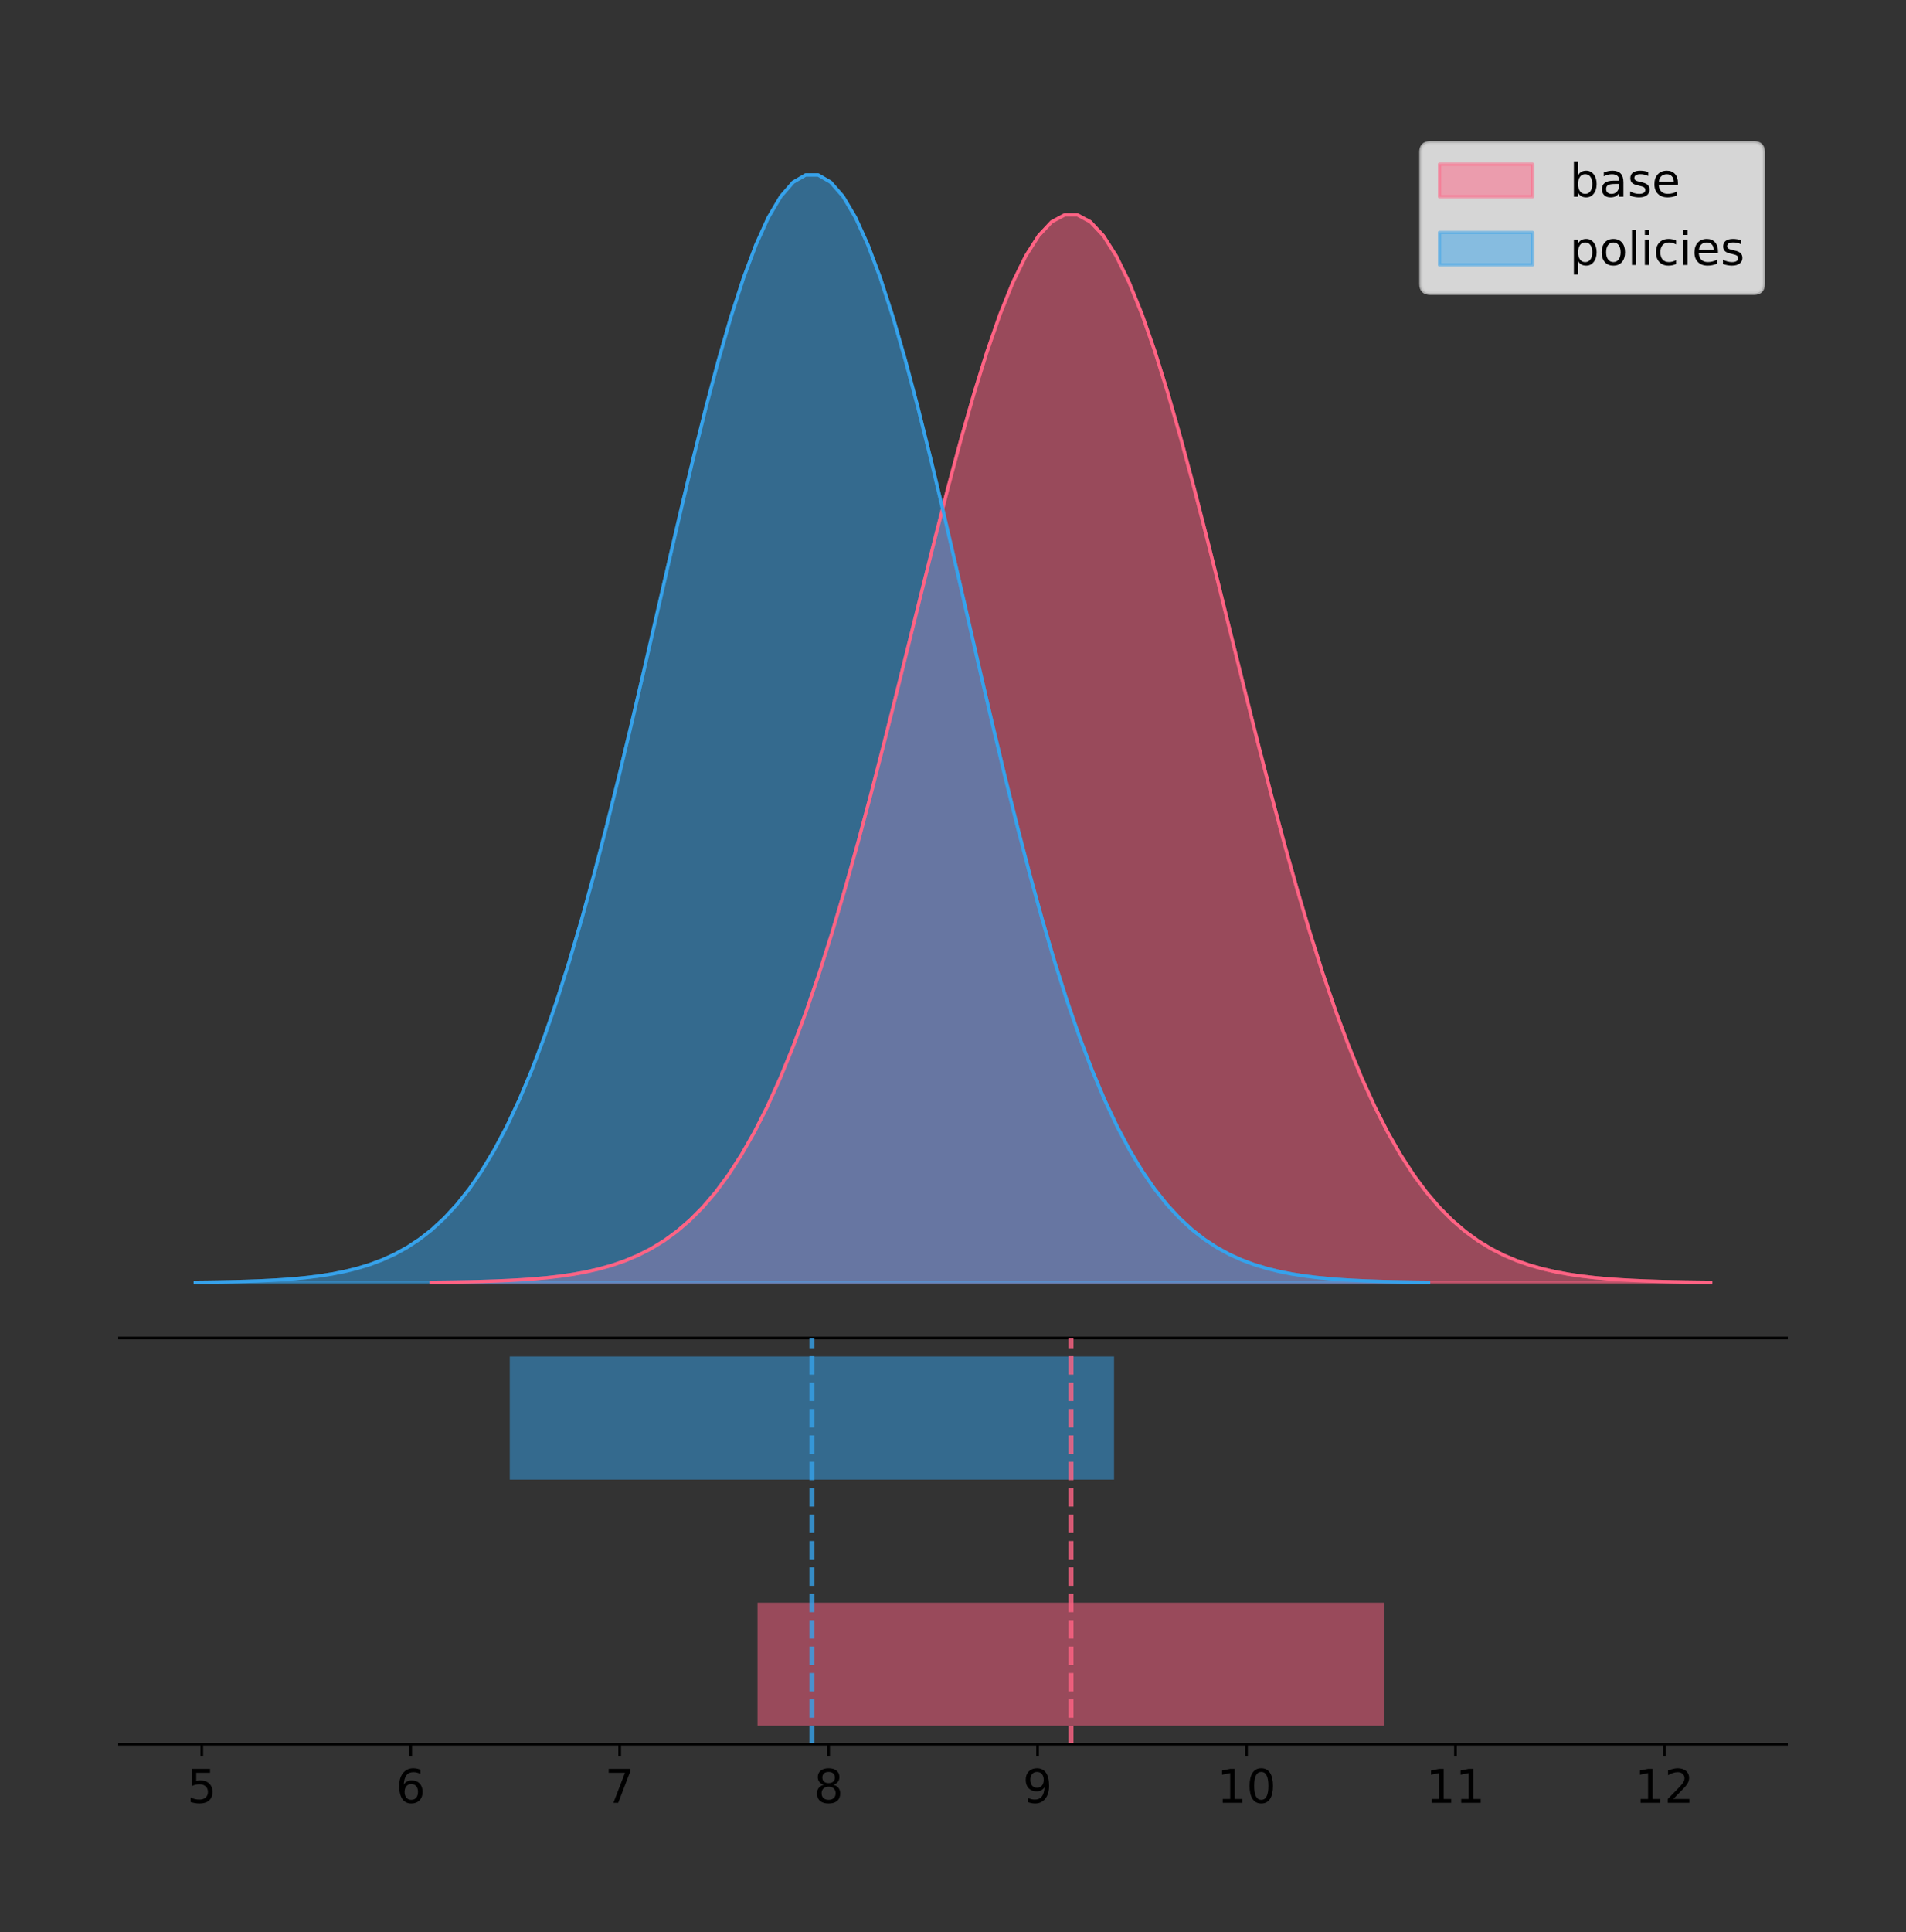 <?xml version="1.0" encoding="utf-8" standalone="no"?>
<!DOCTYPE svg PUBLIC "-//W3C//DTD SVG 1.1//EN"
  "http://www.w3.org/Graphics/SVG/1.1/DTD/svg11.dtd">
<!-- Created with matplotlib (https://matplotlib.org/) -->
<svg height="581.789pt" version="1.1" viewBox="0 0 574.2 581.789" width="574.2pt" xmlns="http://www.w3.org/2000/svg" xmlns:xlink="http://www.w3.org/1999/xlink">
 <rect x="0" y="0" width="574.2" height="581.789" fill="#333333" stroke="none"/>
 <defs>
  <style type="text/css">
*{stroke-linecap:butt;stroke-linejoin:round;}
  </style>
 </defs>
 <g id="figure_1">
  <g id="patch_1">
   <path d="M 0 581.789 
L 574.2 581.789 
L 574.2 0 
L 0 0 
z
" style="fill:none;"/>
  </g>
  <g id="axes_1">
   <g id="patch_2">
    <path d="M 36 402.93 
L 538.2 402.93 
L 538.2 36 
L 36 36 
z
" style="fill:none;"/>
   </g>
   <g id="PolyCollection_1">
    <defs>
     <path d="M 129.924 -195.538 
L 129.924 -195.646 
L 133.817 -195.687 
L 137.711 -195.741 
L 141.604 -195.814 
L 145.498 -195.911 
L 149.391 -196.039 
L 153.284 -196.206 
L 157.178 -196.422 
L 161.071 -196.701 
L 164.965 -197.058 
L 168.858 -197.511 
L 172.752 -198.084 
L 176.645 -198.801 
L 180.538 -199.692 
L 184.432 -200.793 
L 188.325 -202.143 
L 192.219 -203.785 
L 196.112 -205.768 
L 200.005 -208.145 
L 203.899 -210.974 
L 207.792 -214.314 
L 211.686 -218.228 
L 215.579 -222.781 
L 219.473 -228.033 
L 223.366 -234.046 
L 227.259 -240.875 
L 231.153 -248.567 
L 235.046 -257.16 
L 238.94 -266.68 
L 242.833 -277.137 
L 246.727 -288.52 
L 250.62 -300.803 
L 254.513 -313.932 
L 258.407 -327.832 
L 262.3 -342.402 
L 266.194 -357.515 
L 270.087 -373.021 
L 273.981 -388.745 
L 277.874 -404.494 
L 281.767 -420.055 
L 285.661 -435.205 
L 289.554 -449.713 
L 293.448 -463.344 
L 297.341 -475.869 
L 301.234 -487.07 
L 305.128 -496.746 
L 309.021 -504.717 
L 312.915 -510.833 
L 316.808 -514.978 
L 320.702 -517.071 
L 324.595 -517.071 
L 328.488 -514.978 
L 332.382 -510.833 
L 336.275 -504.717 
L 340.169 -496.746 
L 344.062 -487.07 
L 347.956 -475.869 
L 351.849 -463.344 
L 355.742 -449.713 
L 359.636 -435.205 
L 363.529 -420.055 
L 367.423 -404.494 
L 371.316 -388.745 
L 375.21 -373.021 
L 379.103 -357.515 
L 382.996 -342.402 
L 386.89 -327.832 
L 390.783 -313.932 
L 394.677 -300.803 
L 398.57 -288.52 
L 402.463 -277.137 
L 406.357 -266.68 
L 410.25 -257.16 
L 414.144 -248.567 
L 418.037 -240.875 
L 421.931 -234.046 
L 425.824 -228.033 
L 429.717 -222.781 
L 433.611 -218.228 
L 437.504 -214.314 
L 441.398 -210.974 
L 445.291 -208.145 
L 449.185 -205.768 
L 453.078 -203.785 
L 456.971 -202.143 
L 460.865 -200.793 
L 464.758 -199.692 
L 468.652 -198.801 
L 472.545 -198.084 
L 476.439 -197.511 
L 480.332 -197.058 
L 484.225 -196.701 
L 488.119 -196.422 
L 492.012 -196.206 
L 495.906 -196.039 
L 499.799 -195.911 
L 503.692 -195.814 
L 507.586 -195.741 
L 511.479 -195.687 
L 515.373 -195.646 
L 515.373 -195.538 
L 515.373 -195.538 
L 511.479 -195.538 
L 507.586 -195.538 
L 503.692 -195.538 
L 499.799 -195.538 
L 495.906 -195.538 
L 492.012 -195.538 
L 488.119 -195.538 
L 484.225 -195.538 
L 480.332 -195.538 
L 476.439 -195.538 
L 472.545 -195.538 
L 468.652 -195.538 
L 464.758 -195.538 
L 460.865 -195.538 
L 456.971 -195.538 
L 453.078 -195.538 
L 449.185 -195.538 
L 445.291 -195.538 
L 441.398 -195.538 
L 437.504 -195.538 
L 433.611 -195.538 
L 429.717 -195.538 
L 425.824 -195.538 
L 421.931 -195.538 
L 418.037 -195.538 
L 414.144 -195.538 
L 410.25 -195.538 
L 406.357 -195.538 
L 402.463 -195.538 
L 398.57 -195.538 
L 394.677 -195.538 
L 390.783 -195.538 
L 386.89 -195.538 
L 382.996 -195.538 
L 379.103 -195.538 
L 375.21 -195.538 
L 371.316 -195.538 
L 367.423 -195.538 
L 363.529 -195.538 
L 359.636 -195.538 
L 355.742 -195.538 
L 351.849 -195.538 
L 347.956 -195.538 
L 344.062 -195.538 
L 340.169 -195.538 
L 336.275 -195.538 
L 332.382 -195.538 
L 328.488 -195.538 
L 324.595 -195.538 
L 320.702 -195.538 
L 316.808 -195.538 
L 312.915 -195.538 
L 309.021 -195.538 
L 305.128 -195.538 
L 301.234 -195.538 
L 297.341 -195.538 
L 293.448 -195.538 
L 289.554 -195.538 
L 285.661 -195.538 
L 281.767 -195.538 
L 277.874 -195.538 
L 273.981 -195.538 
L 270.087 -195.538 
L 266.194 -195.538 
L 262.3 -195.538 
L 258.407 -195.538 
L 254.513 -195.538 
L 250.62 -195.538 
L 246.727 -195.538 
L 242.833 -195.538 
L 238.94 -195.538 
L 235.046 -195.538 
L 231.153 -195.538 
L 227.259 -195.538 
L 223.366 -195.538 
L 219.473 -195.538 
L 215.579 -195.538 
L 211.686 -195.538 
L 207.792 -195.538 
L 203.899 -195.538 
L 200.005 -195.538 
L 196.112 -195.538 
L 192.219 -195.538 
L 188.325 -195.538 
L 184.432 -195.538 
L 180.538 -195.538 
L 176.645 -195.538 
L 172.752 -195.538 
L 168.858 -195.538 
L 164.965 -195.538 
L 161.071 -195.538 
L 157.178 -195.538 
L 153.284 -195.538 
L 149.391 -195.538 
L 145.498 -195.538 
L 141.604 -195.538 
L 137.711 -195.538 
L 133.817 -195.538 
L 129.924 -195.538 
z
" id="md19939f60e" style="stroke:#ff6384;stroke-opacity:0.5;"/>
    </defs>
    <g clip-path="url(#p147f2fd833)">
     <use style="fill:#ff6384;fill-opacity:0.5;stroke:#ff6384;stroke-opacity:0.5;" x="0" xlink:href="#md19939f60e" y="581.789"/>
    </g>
   </g>
   <g id="PolyCollection_2">
    <defs>
     <path d="M 58.827 -195.538 
L 58.827 -195.65 
L 62.58 -195.692 
L 66.333 -195.749 
L 70.086 -195.825 
L 73.839 -195.925 
L 77.592 -196.058 
L 81.345 -196.23 
L 85.098 -196.455 
L 88.85 -196.744 
L 92.603 -197.115 
L 96.356 -197.585 
L 100.109 -198.179 
L 103.862 -198.923 
L 107.615 -199.848 
L 111.368 -200.99 
L 115.121 -202.39 
L 118.874 -204.093 
L 122.626 -206.151 
L 126.379 -208.617 
L 130.132 -211.552 
L 133.885 -215.017 
L 137.638 -219.078 
L 141.391 -223.801 
L 145.144 -229.25 
L 148.897 -235.488 
L 152.65 -242.572 
L 156.403 -250.552 
L 160.155 -259.468 
L 163.908 -269.344 
L 167.661 -280.192 
L 171.414 -292.002 
L 175.167 -304.744 
L 178.92 -318.365 
L 182.673 -332.786 
L 186.426 -347.901 
L 190.179 -363.58 
L 193.931 -379.667 
L 197.684 -395.98 
L 201.437 -412.318 
L 205.19 -428.462 
L 208.943 -444.18 
L 212.696 -459.23 
L 216.449 -473.372 
L 220.202 -486.366 
L 223.955 -497.987 
L 227.707 -508.025 
L 231.46 -516.294 
L 235.213 -522.64 
L 238.966 -526.94 
L 242.719 -529.111 
L 246.472 -529.111 
L 250.225 -526.94 
L 253.978 -522.64 
L 257.731 -516.294 
L 261.484 -508.025 
L 265.236 -497.987 
L 268.989 -486.366 
L 272.742 -473.372 
L 276.495 -459.23 
L 280.248 -444.18 
L 284.001 -428.462 
L 287.754 -412.318 
L 291.507 -395.98 
L 295.26 -379.667 
L 299.012 -363.58 
L 302.765 -347.901 
L 306.518 -332.786 
L 310.271 -318.365 
L 314.024 -304.744 
L 317.777 -292.002 
L 321.53 -280.192 
L 325.283 -269.344 
L 329.036 -259.468 
L 332.789 -250.552 
L 336.541 -242.572 
L 340.294 -235.488 
L 344.047 -229.25 
L 347.8 -223.801 
L 351.553 -219.078 
L 355.306 -215.017 
L 359.059 -211.552 
L 362.812 -208.617 
L 366.565 -206.151 
L 370.317 -204.093 
L 374.07 -202.39 
L 377.823 -200.99 
L 381.576 -199.848 
L 385.329 -198.923 
L 389.082 -198.179 
L 392.835 -197.585 
L 396.588 -197.115 
L 400.341 -196.744 
L 404.094 -196.455 
L 407.846 -196.23 
L 411.599 -196.058 
L 415.352 -195.925 
L 419.105 -195.825 
L 422.858 -195.749 
L 426.611 -195.692 
L 430.364 -195.65 
L 430.364 -195.538 
L 430.364 -195.538 
L 426.611 -195.538 
L 422.858 -195.538 
L 419.105 -195.538 
L 415.352 -195.538 
L 411.599 -195.538 
L 407.846 -195.538 
L 404.094 -195.538 
L 400.341 -195.538 
L 396.588 -195.538 
L 392.835 -195.538 
L 389.082 -195.538 
L 385.329 -195.538 
L 381.576 -195.538 
L 377.823 -195.538 
L 374.07 -195.538 
L 370.317 -195.538 
L 366.565 -195.538 
L 362.812 -195.538 
L 359.059 -195.538 
L 355.306 -195.538 
L 351.553 -195.538 
L 347.8 -195.538 
L 344.047 -195.538 
L 340.294 -195.538 
L 336.541 -195.538 
L 332.789 -195.538 
L 329.036 -195.538 
L 325.283 -195.538 
L 321.53 -195.538 
L 317.777 -195.538 
L 314.024 -195.538 
L 310.271 -195.538 
L 306.518 -195.538 
L 302.765 -195.538 
L 299.012 -195.538 
L 295.26 -195.538 
L 291.507 -195.538 
L 287.754 -195.538 
L 284.001 -195.538 
L 280.248 -195.538 
L 276.495 -195.538 
L 272.742 -195.538 
L 268.989 -195.538 
L 265.236 -195.538 
L 261.484 -195.538 
L 257.731 -195.538 
L 253.978 -195.538 
L 250.225 -195.538 
L 246.472 -195.538 
L 242.719 -195.538 
L 238.966 -195.538 
L 235.213 -195.538 
L 231.46 -195.538 
L 227.707 -195.538 
L 223.955 -195.538 
L 220.202 -195.538 
L 216.449 -195.538 
L 212.696 -195.538 
L 208.943 -195.538 
L 205.19 -195.538 
L 201.437 -195.538 
L 197.684 -195.538 
L 193.931 -195.538 
L 190.179 -195.538 
L 186.426 -195.538 
L 182.673 -195.538 
L 178.92 -195.538 
L 175.167 -195.538 
L 171.414 -195.538 
L 167.661 -195.538 
L 163.908 -195.538 
L 160.155 -195.538 
L 156.403 -195.538 
L 152.65 -195.538 
L 148.897 -195.538 
L 145.144 -195.538 
L 141.391 -195.538 
L 137.638 -195.538 
L 133.885 -195.538 
L 130.132 -195.538 
L 126.379 -195.538 
L 122.626 -195.538 
L 118.874 -195.538 
L 115.121 -195.538 
L 111.368 -195.538 
L 107.615 -195.538 
L 103.862 -195.538 
L 100.109 -195.538 
L 96.356 -195.538 
L 92.603 -195.538 
L 88.85 -195.538 
L 85.098 -195.538 
L 81.345 -195.538 
L 77.592 -195.538 
L 73.839 -195.538 
L 70.086 -195.538 
L 66.333 -195.538 
L 62.58 -195.538 
L 58.827 -195.538 
z
" id="mf0377c26cb" style="stroke:#36a2eb;stroke-opacity:0.5;"/>
    </defs>
    <g clip-path="url(#p147f2fd833)">
     <use style="fill:#36a2eb;fill-opacity:0.5;stroke:#36a2eb;stroke-opacity:0.5;" x="0" xlink:href="#mf0377c26cb" y="581.789"/>
    </g>
   </g>
   <g id="line2d_1">
    <path clip-path="url(#p147f2fd833)" d="M 129.924 386.143 
L 133.817 386.103 
L 137.711 386.048 
L 141.604 385.975 
L 145.498 385.878 
L 149.391 385.751 
L 153.284 385.584 
L 157.178 385.367 
L 161.071 385.089 
L 164.965 384.732 
L 168.858 384.278 
L 172.752 383.706 
L 176.645 382.989 
L 180.538 382.097 
L 184.432 380.996 
L 188.325 379.647 
L 192.219 378.005 
L 196.112 376.022 
L 200.005 373.644 
L 203.899 370.816 
L 207.792 367.475 
L 211.686 363.561 
L 215.579 359.009 
L 219.473 353.756 
L 223.366 347.743 
L 227.259 340.915 
L 231.153 333.223 
L 235.046 324.629 
L 238.94 315.109 
L 242.833 304.653 
L 246.727 293.269 
L 250.62 280.987 
L 254.513 267.857 
L 258.407 253.957 
L 262.3 239.388 
L 266.194 224.274 
L 270.087 208.768 
L 273.981 193.044 
L 277.874 177.295 
L 281.767 161.734 
L 285.661 146.584 
L 289.554 132.077 
L 293.448 118.446 
L 297.341 105.92 
L 301.234 94.719 
L 305.128 85.044 
L 309.021 77.073 
L 312.915 70.956 
L 316.808 66.811 
L 320.702 64.719 
L 324.595 64.719 
L 328.488 66.811 
L 332.382 70.956 
L 336.275 77.073 
L 340.169 85.044 
L 344.062 94.719 
L 347.956 105.92 
L 351.849 118.446 
L 355.742 132.077 
L 359.636 146.584 
L 363.529 161.734 
L 367.423 177.295 
L 371.316 193.044 
L 375.21 208.768 
L 379.103 224.274 
L 382.996 239.388 
L 386.89 253.957 
L 390.783 267.857 
L 394.677 280.987 
L 398.57 293.269 
L 402.463 304.653 
L 406.357 315.109 
L 410.25 324.629 
L 414.144 333.223 
L 418.037 340.915 
L 421.931 347.743 
L 425.824 353.756 
L 429.717 359.009 
L 433.611 363.561 
L 437.504 367.475 
L 441.398 370.816 
L 445.291 373.644 
L 449.185 376.022 
L 453.078 378.005 
L 456.971 379.647 
L 460.865 380.996 
L 464.758 382.097 
L 468.652 382.989 
L 472.545 383.706 
L 476.439 384.278 
L 480.332 384.732 
L 484.225 385.089 
L 488.119 385.367 
L 492.012 385.584 
L 495.906 385.751 
L 499.799 385.878 
L 503.692 385.975 
L 507.586 386.048 
L 511.479 386.103 
L 515.373 386.143 
" style="fill:none;stroke:#ff6384;stroke-linecap:square;"/>
   </g>
   <g id="line2d_2">
    <path clip-path="url(#p147f2fd833)" d="M 58.827 386.139 
L 62.58 386.097 
L 66.333 386.04 
L 70.086 385.965 
L 73.839 385.864 
L 77.592 385.732 
L 81.345 385.559 
L 85.098 385.334 
L 88.85 385.045 
L 92.603 384.675 
L 96.356 384.204 
L 100.109 383.61 
L 103.862 382.867 
L 107.615 381.941 
L 111.368 380.799 
L 115.121 379.399 
L 118.874 377.696 
L 122.626 375.639 
L 126.379 373.172 
L 130.132 370.238 
L 133.885 366.772 
L 137.638 362.711 
L 141.391 357.989 
L 145.144 352.539 
L 148.897 346.301 
L 152.65 339.217 
L 156.403 331.237 
L 160.155 322.322 
L 163.908 312.445 
L 167.661 301.597 
L 171.414 289.787 
L 175.167 277.045 
L 178.92 263.424 
L 182.673 249.004 
L 186.426 233.888 
L 190.179 218.209 
L 193.931 202.123 
L 197.684 185.809 
L 201.437 169.471 
L 205.19 153.327 
L 208.943 137.61 
L 212.696 122.559 
L 216.449 108.418 
L 220.202 95.423 
L 223.955 83.803 
L 227.707 73.765 
L 231.46 65.495 
L 235.213 59.15 
L 238.966 54.85 
L 242.719 52.679 
L 246.472 52.679 
L 250.225 54.85 
L 253.978 59.15 
L 257.731 65.495 
L 261.484 73.765 
L 265.236 83.803 
L 268.989 95.423 
L 272.742 108.418 
L 276.495 122.559 
L 280.248 137.61 
L 284.001 153.327 
L 287.754 169.471 
L 291.507 185.809 
L 295.26 202.123 
L 299.012 218.209 
L 302.765 233.888 
L 306.518 249.004 
L 310.271 263.424 
L 314.024 277.045 
L 317.777 289.787 
L 321.53 301.597 
L 325.283 312.445 
L 329.036 322.322 
L 332.789 331.237 
L 336.541 339.217 
L 340.294 346.301 
L 344.047 352.539 
L 347.8 357.989 
L 351.553 362.711 
L 355.306 366.772 
L 359.059 370.238 
L 362.812 373.172 
L 366.565 375.639 
L 370.317 377.696 
L 374.07 379.399 
L 377.823 380.799 
L 381.576 381.941 
L 385.329 382.867 
L 389.082 383.61 
L 392.835 384.204 
L 396.588 384.675 
L 400.341 385.045 
L 404.094 385.334 
L 407.846 385.559 
L 411.599 385.732 
L 415.352 385.864 
L 419.105 385.965 
L 422.858 386.04 
L 426.611 386.097 
L 430.364 386.139 
" style="fill:none;stroke:#36a2eb;stroke-linecap:square;"/>
   </g>
   <g id="patch_3">
    <path d="M 36 402.93 
L 538.2 402.93 
" style="fill:none;stroke:#000000;stroke-linecap:square;stroke-linejoin:miter;stroke-width:0.8;"/>
   </g>
   <g id="legend_1">
    <g id="patch_4">
     <path d="M 430.873 88.299 
L 528.4 88.299 
Q 531.2 88.299 531.2 85.499 
L 531.2 45.8 
Q 531.2 43 528.4 43 
L 430.873 43 
Q 428.072 43 428.072 45.8 
L 428.072 85.499 
Q 428.072 88.299 430.873 88.299 
z
" style="fill:#ffffff;opacity:0.8;stroke:#cccccc;stroke-linejoin:miter;"/>
    </g>
    <g id="patch_5">
     <path d="M 433.673 59.238 
L 461.673 59.238 
L 461.673 49.438 
L 433.673 49.438 
z
" style="fill:#ff6384;opacity:0.5;stroke:#ff6384;stroke-linejoin:miter;"/>
    </g>
    <g id="text_1">
     <!-- base -->
     <defs>
      <path d="M 48.688 27.297 
Q 48.688 37.203 44.609 42.844 
Q 40.531 48.484 33.406 48.484 
Q 26.266 48.484 22.188 42.844 
Q 18.109 37.203 18.109 27.297 
Q 18.109 17.391 22.188 11.75 
Q 26.266 6.109 33.406 6.109 
Q 40.531 6.109 44.609 11.75 
Q 48.688 17.391 48.688 27.297 
z
M 18.109 46.391 
Q 20.953 51.266 25.266 53.625 
Q 29.594 56 35.594 56 
Q 45.562 56 51.781 48.094 
Q 58.016 40.188 58.016 27.297 
Q 58.016 14.406 51.781 6.484 
Q 45.562 -1.422 35.594 -1.422 
Q 29.594 -1.422 25.266 0.953 
Q 20.953 3.328 18.109 8.203 
L 18.109 0 
L 9.078 0 
L 9.078 75.984 
L 18.109 75.984 
z
" id="DejaVuSans-98"/>
      <path d="M 34.281 27.484 
Q 23.391 27.484 19.188 25 
Q 14.984 22.516 14.984 16.5 
Q 14.984 11.719 18.141 8.906 
Q 21.297 6.109 26.703 6.109 
Q 34.188 6.109 38.703 11.406 
Q 43.219 16.703 43.219 25.484 
L 43.219 27.484 
z
M 52.203 31.203 
L 52.203 0 
L 43.219 0 
L 43.219 8.297 
Q 40.141 3.328 35.547 0.953 
Q 30.953 -1.422 24.312 -1.422 
Q 15.922 -1.422 10.953 3.297 
Q 6 8.016 6 15.922 
Q 6 25.141 12.172 29.828 
Q 18.359 34.516 30.609 34.516 
L 43.219 34.516 
L 43.219 35.406 
Q 43.219 41.609 39.141 45 
Q 35.062 48.391 27.688 48.391 
Q 23 48.391 18.547 47.266 
Q 14.109 46.141 10.016 43.891 
L 10.016 52.203 
Q 14.938 54.109 19.578 55.047 
Q 24.219 56 28.609 56 
Q 40.484 56 46.344 49.844 
Q 52.203 43.703 52.203 31.203 
z
" id="DejaVuSans-97"/>
      <path d="M 44.281 53.078 
L 44.281 44.578 
Q 40.484 46.531 36.375 47.5 
Q 32.281 48.484 27.875 48.484 
Q 21.188 48.484 17.844 46.438 
Q 14.5 44.391 14.5 40.281 
Q 14.5 37.156 16.891 35.375 
Q 19.281 33.594 26.516 31.984 
L 29.594 31.297 
Q 39.156 29.25 43.188 25.516 
Q 47.219 21.781 47.219 15.094 
Q 47.219 7.469 41.188 3.016 
Q 35.156 -1.422 24.609 -1.422 
Q 20.219 -1.422 15.453 -0.562 
Q 10.688 0.297 5.422 2 
L 5.422 11.281 
Q 10.406 8.688 15.234 7.391 
Q 20.062 6.109 24.812 6.109 
Q 31.156 6.109 34.562 8.281 
Q 37.984 10.453 37.984 14.406 
Q 37.984 18.062 35.516 20.016 
Q 33.062 21.969 24.703 23.781 
L 21.578 24.516 
Q 13.234 26.266 9.516 29.906 
Q 5.812 33.547 5.812 39.891 
Q 5.812 47.609 11.281 51.797 
Q 16.75 56 26.812 56 
Q 31.781 56 36.172 55.266 
Q 40.578 54.547 44.281 53.078 
z
" id="DejaVuSans-115"/>
      <path d="M 56.203 29.594 
L 56.203 25.203 
L 14.891 25.203 
Q 15.484 15.922 20.484 11.062 
Q 25.484 6.203 34.422 6.203 
Q 39.594 6.203 44.453 7.469 
Q 49.312 8.734 54.109 11.281 
L 54.109 2.781 
Q 49.266 0.734 44.188 -0.344 
Q 39.109 -1.422 33.891 -1.422 
Q 20.797 -1.422 13.156 6.188 
Q 5.516 13.812 5.516 26.812 
Q 5.516 40.234 12.766 48.109 
Q 20.016 56 32.328 56 
Q 43.359 56 49.781 48.891 
Q 56.203 41.797 56.203 29.594 
z
M 47.219 32.234 
Q 47.125 39.594 43.094 43.984 
Q 39.062 48.391 32.422 48.391 
Q 24.906 48.391 20.391 44.141 
Q 15.875 39.891 15.188 32.172 
z
" id="DejaVuSans-101"/>
     </defs>
     <g transform="translate(472.873 59.238)scale(0.14 -0.14)">
      <use xlink:href="#DejaVuSans-98"/>
      <use x="63.477" xlink:href="#DejaVuSans-97"/>
      <use x="124.756" xlink:href="#DejaVuSans-115"/>
      <use x="176.855" xlink:href="#DejaVuSans-101"/>
     </g>
    </g>
    <g id="patch_6">
     <path d="M 433.673 79.787 
L 461.673 79.787 
L 461.673 69.987 
L 433.673 69.987 
z
" style="fill:#36a2eb;opacity:0.5;stroke:#36a2eb;stroke-linejoin:miter;"/>
    </g>
    <g id="text_2">
     <!-- policies -->
     <defs>
      <path d="M 18.109 8.203 
L 18.109 -20.797 
L 9.078 -20.797 
L 9.078 54.688 
L 18.109 54.688 
L 18.109 46.391 
Q 20.953 51.266 25.266 53.625 
Q 29.594 56 35.594 56 
Q 45.562 56 51.781 48.094 
Q 58.016 40.188 58.016 27.297 
Q 58.016 14.406 51.781 6.484 
Q 45.562 -1.422 35.594 -1.422 
Q 29.594 -1.422 25.266 0.953 
Q 20.953 3.328 18.109 8.203 
z
M 48.688 27.297 
Q 48.688 37.203 44.609 42.844 
Q 40.531 48.484 33.406 48.484 
Q 26.266 48.484 22.188 42.844 
Q 18.109 37.203 18.109 27.297 
Q 18.109 17.391 22.188 11.75 
Q 26.266 6.109 33.406 6.109 
Q 40.531 6.109 44.609 11.75 
Q 48.688 17.391 48.688 27.297 
z
" id="DejaVuSans-112"/>
      <path d="M 30.609 48.391 
Q 23.391 48.391 19.188 42.75 
Q 14.984 37.109 14.984 27.297 
Q 14.984 17.484 19.156 11.844 
Q 23.344 6.203 30.609 6.203 
Q 37.797 6.203 41.984 11.859 
Q 46.188 17.531 46.188 27.297 
Q 46.188 37.016 41.984 42.703 
Q 37.797 48.391 30.609 48.391 
z
M 30.609 56 
Q 42.328 56 49.016 48.375 
Q 55.719 40.766 55.719 27.297 
Q 55.719 13.875 49.016 6.219 
Q 42.328 -1.422 30.609 -1.422 
Q 18.844 -1.422 12.172 6.219 
Q 5.516 13.875 5.516 27.297 
Q 5.516 40.766 12.172 48.375 
Q 18.844 56 30.609 56 
z
" id="DejaVuSans-111"/>
      <path d="M 9.422 75.984 
L 18.406 75.984 
L 18.406 0 
L 9.422 0 
z
" id="DejaVuSans-108"/>
      <path d="M 9.422 54.688 
L 18.406 54.688 
L 18.406 0 
L 9.422 0 
z
M 9.422 75.984 
L 18.406 75.984 
L 18.406 64.594 
L 9.422 64.594 
z
" id="DejaVuSans-105"/>
      <path d="M 48.781 52.594 
L 48.781 44.188 
Q 44.969 46.297 41.141 47.344 
Q 37.312 48.391 33.406 48.391 
Q 24.656 48.391 19.812 42.844 
Q 14.984 37.312 14.984 27.297 
Q 14.984 17.281 19.812 11.734 
Q 24.656 6.203 33.406 6.203 
Q 37.312 6.203 41.141 7.25 
Q 44.969 8.297 48.781 10.406 
L 48.781 2.094 
Q 45.016 0.344 40.984 -0.531 
Q 36.969 -1.422 32.422 -1.422 
Q 20.062 -1.422 12.781 6.344 
Q 5.516 14.109 5.516 27.297 
Q 5.516 40.672 12.859 48.328 
Q 20.219 56 33.016 56 
Q 37.156 56 41.109 55.141 
Q 45.062 54.297 48.781 52.594 
z
" id="DejaVuSans-99"/>
     </defs>
     <g transform="translate(472.873 79.787)scale(0.14 -0.14)">
      <use xlink:href="#DejaVuSans-112"/>
      <use x="63.477" xlink:href="#DejaVuSans-111"/>
      <use x="124.658" xlink:href="#DejaVuSans-108"/>
      <use x="152.441" xlink:href="#DejaVuSans-105"/>
      <use x="180.225" xlink:href="#DejaVuSans-99"/>
      <use x="235.205" xlink:href="#DejaVuSans-105"/>
      <use x="262.988" xlink:href="#DejaVuSans-101"/>
      <use x="324.512" xlink:href="#DejaVuSans-115"/>
     </g>
    </g>
   </g>
  </g>
  <g id="axes_2">
   <g id="patch_7">
    <path d="M 36 525.24 
L 538.2 525.24 
L 538.2 402.93 
L 36 402.93 
z
" style="fill:none;"/>
   </g>
   <g id="patch_8">
    <path clip-path="url(#p42d124f112)" d="M 228.213 519.68 
L 417.083 519.68 
L 417.083 482.617 
L 228.213 482.617 
z
" style="fill:#ff6384;opacity:0.5;"/>
   </g>
   <g id="patch_9">
    <path clip-path="url(#p42d124f112)" d="M 153.569 445.553 
L 335.622 445.553 
L 335.622 408.49 
L 153.569 408.49 
z
" style="fill:#36a2eb;opacity:0.5;"/>
   </g>
   <g id="matplotlib.axis_1">
    <g id="xtick_1">
     <g id="line2d_3">
      <defs>
       <path d="M 0 0 
L 0 3.5 
" id="m47ff8079bc" style="stroke:#000000;stroke-width:0.8;"/>
      </defs>
      <g>
       <use style="stroke:#000000;stroke-width:0.8;" x="60.794" xlink:href="#m47ff8079bc" y="525.24"/>
      </g>
     </g>
     <g id="text_3">
      <!-- 5 -->
      <defs>
       <path d="M 10.797 72.906 
L 49.516 72.906 
L 49.516 64.594 
L 19.828 64.594 
L 19.828 46.734 
Q 21.969 47.469 24.109 47.828 
Q 26.266 48.188 28.422 48.188 
Q 40.625 48.188 47.75 41.5 
Q 54.891 34.812 54.891 23.391 
Q 54.891 11.625 47.562 5.094 
Q 40.234 -1.422 26.906 -1.422 
Q 22.312 -1.422 17.547 -0.641 
Q 12.797 0.141 7.719 1.703 
L 7.719 11.625 
Q 12.109 9.234 16.797 8.062 
Q 21.484 6.891 26.703 6.891 
Q 35.156 6.891 40.078 11.328 
Q 45.016 15.766 45.016 23.391 
Q 45.016 31 40.078 35.438 
Q 35.156 39.891 26.703 39.891 
Q 22.75 39.891 18.812 39.016 
Q 14.891 38.141 10.797 36.281 
z
" id="DejaVuSans-53"/>
      </defs>
      <g transform="translate(56.34 542.878)scale(0.14 -0.14)">
       <use xlink:href="#DejaVuSans-53"/>
      </g>
     </g>
    </g>
    <g id="xtick_2">
     <g id="line2d_4">
      <g>
       <use style="stroke:#000000;stroke-width:0.8;" x="123.74" xlink:href="#m47ff8079bc" y="525.24"/>
      </g>
     </g>
     <g id="text_4">
      <!-- 6 -->
      <defs>
       <path d="M 33.016 40.375 
Q 26.375 40.375 22.484 35.828 
Q 18.609 31.297 18.609 23.391 
Q 18.609 15.531 22.484 10.953 
Q 26.375 6.391 33.016 6.391 
Q 39.656 6.391 43.531 10.953 
Q 47.406 15.531 47.406 23.391 
Q 47.406 31.297 43.531 35.828 
Q 39.656 40.375 33.016 40.375 
z
M 52.594 71.297 
L 52.594 62.312 
Q 48.875 64.062 45.094 64.984 
Q 41.312 65.922 37.594 65.922 
Q 27.828 65.922 22.672 59.328 
Q 17.531 52.734 16.797 39.406 
Q 19.672 43.656 24.016 45.922 
Q 28.375 48.188 33.594 48.188 
Q 44.578 48.188 50.953 41.516 
Q 57.328 34.859 57.328 23.391 
Q 57.328 12.156 50.688 5.359 
Q 44.047 -1.422 33.016 -1.422 
Q 20.359 -1.422 13.672 8.266 
Q 6.984 17.969 6.984 36.375 
Q 6.984 53.656 15.188 63.938 
Q 23.391 74.219 37.203 74.219 
Q 40.922 74.219 44.703 73.484 
Q 48.484 72.75 52.594 71.297 
z
" id="DejaVuSans-54"/>
      </defs>
      <g transform="translate(119.286 542.878)scale(0.14 -0.14)">
       <use xlink:href="#DejaVuSans-54"/>
      </g>
     </g>
    </g>
    <g id="xtick_3">
     <g id="line2d_5">
      <g>
       <use style="stroke:#000000;stroke-width:0.8;" x="186.685" xlink:href="#m47ff8079bc" y="525.24"/>
      </g>
     </g>
     <g id="text_5">
      <!-- 7 -->
      <defs>
       <path d="M 8.203 72.906 
L 55.078 72.906 
L 55.078 68.703 
L 28.609 0 
L 18.312 0 
L 43.219 64.594 
L 8.203 64.594 
z
" id="DejaVuSans-55"/>
      </defs>
      <g transform="translate(182.232 542.878)scale(0.14 -0.14)">
       <use xlink:href="#DejaVuSans-55"/>
      </g>
     </g>
    </g>
    <g id="xtick_4">
     <g id="line2d_6">
      <g>
       <use style="stroke:#000000;stroke-width:0.8;" x="249.631" xlink:href="#m47ff8079bc" y="525.24"/>
      </g>
     </g>
     <g id="text_6">
      <!-- 8 -->
      <defs>
       <path d="M 31.781 34.625 
Q 24.75 34.625 20.719 30.859 
Q 16.703 27.094 16.703 20.516 
Q 16.703 13.922 20.719 10.156 
Q 24.75 6.391 31.781 6.391 
Q 38.812 6.391 42.859 10.172 
Q 46.922 13.969 46.922 20.516 
Q 46.922 27.094 42.891 30.859 
Q 38.875 34.625 31.781 34.625 
z
M 21.922 38.812 
Q 15.578 40.375 12.031 44.719 
Q 8.5 49.078 8.5 55.328 
Q 8.5 64.062 14.719 69.141 
Q 20.953 74.219 31.781 74.219 
Q 42.672 74.219 48.875 69.141 
Q 55.078 64.062 55.078 55.328 
Q 55.078 49.078 51.531 44.719 
Q 48 40.375 41.703 38.812 
Q 48.828 37.156 52.797 32.312 
Q 56.781 27.484 56.781 20.516 
Q 56.781 9.906 50.312 4.234 
Q 43.844 -1.422 31.781 -1.422 
Q 19.734 -1.422 13.25 4.234 
Q 6.781 9.906 6.781 20.516 
Q 6.781 27.484 10.781 32.312 
Q 14.797 37.156 21.922 38.812 
z
M 18.312 54.391 
Q 18.312 48.734 21.844 45.562 
Q 25.391 42.391 31.781 42.391 
Q 38.141 42.391 41.719 45.562 
Q 45.312 48.734 45.312 54.391 
Q 45.312 60.062 41.719 63.234 
Q 38.141 66.406 31.781 66.406 
Q 25.391 66.406 21.844 63.234 
Q 18.312 60.062 18.312 54.391 
z
" id="DejaVuSans-56"/>
      </defs>
      <g transform="translate(245.177 542.878)scale(0.14 -0.14)">
       <use xlink:href="#DejaVuSans-56"/>
      </g>
     </g>
    </g>
    <g id="xtick_5">
     <g id="line2d_7">
      <g>
       <use style="stroke:#000000;stroke-width:0.8;" x="312.577" xlink:href="#m47ff8079bc" y="525.24"/>
      </g>
     </g>
     <g id="text_7">
      <!-- 9 -->
      <defs>
       <path d="M 10.984 1.516 
L 10.984 10.5 
Q 14.703 8.734 18.5 7.812 
Q 22.312 6.891 25.984 6.891 
Q 35.75 6.891 40.891 13.453 
Q 46.047 20.016 46.781 33.406 
Q 43.953 29.203 39.594 26.953 
Q 35.25 24.703 29.984 24.703 
Q 19.047 24.703 12.672 31.312 
Q 6.297 37.938 6.297 49.422 
Q 6.297 60.641 12.938 67.422 
Q 19.578 74.219 30.609 74.219 
Q 43.266 74.219 49.922 64.516 
Q 56.594 54.828 56.594 36.375 
Q 56.594 19.141 48.406 8.859 
Q 40.234 -1.422 26.422 -1.422 
Q 22.703 -1.422 18.891 -0.688 
Q 15.094 0.047 10.984 1.516 
z
M 30.609 32.422 
Q 37.25 32.422 41.125 36.953 
Q 45.016 41.5 45.016 49.422 
Q 45.016 57.281 41.125 61.844 
Q 37.25 66.406 30.609 66.406 
Q 23.969 66.406 20.094 61.844 
Q 16.219 57.281 16.219 49.422 
Q 16.219 41.5 20.094 36.953 
Q 23.969 32.422 30.609 32.422 
z
" id="DejaVuSans-57"/>
      </defs>
      <g transform="translate(308.123 542.878)scale(0.14 -0.14)">
       <use xlink:href="#DejaVuSans-57"/>
      </g>
     </g>
    </g>
    <g id="xtick_6">
     <g id="line2d_8">
      <g>
       <use style="stroke:#000000;stroke-width:0.8;" x="375.523" xlink:href="#m47ff8079bc" y="525.24"/>
      </g>
     </g>
     <g id="text_8">
      <!-- 10 -->
      <defs>
       <path d="M 12.406 8.297 
L 28.516 8.297 
L 28.516 63.922 
L 10.984 60.406 
L 10.984 69.391 
L 28.422 72.906 
L 38.281 72.906 
L 38.281 8.297 
L 54.391 8.297 
L 54.391 0 
L 12.406 0 
z
" id="DejaVuSans-49"/>
       <path d="M 31.781 66.406 
Q 24.172 66.406 20.328 58.906 
Q 16.5 51.422 16.5 36.375 
Q 16.5 21.391 20.328 13.891 
Q 24.172 6.391 31.781 6.391 
Q 39.453 6.391 43.281 13.891 
Q 47.125 21.391 47.125 36.375 
Q 47.125 51.422 43.281 58.906 
Q 39.453 66.406 31.781 66.406 
z
M 31.781 74.219 
Q 44.047 74.219 50.516 64.516 
Q 56.984 54.828 56.984 36.375 
Q 56.984 17.969 50.516 8.266 
Q 44.047 -1.422 31.781 -1.422 
Q 19.531 -1.422 13.062 8.266 
Q 6.594 17.969 6.594 36.375 
Q 6.594 54.828 13.062 64.516 
Q 19.531 74.219 31.781 74.219 
z
" id="DejaVuSans-48"/>
      </defs>
      <g transform="translate(366.615 542.878)scale(0.14 -0.14)">
       <use xlink:href="#DejaVuSans-49"/>
       <use x="63.623" xlink:href="#DejaVuSans-48"/>
      </g>
     </g>
    </g>
    <g id="xtick_7">
     <g id="line2d_9">
      <g>
       <use style="stroke:#000000;stroke-width:0.8;" x="438.469" xlink:href="#m47ff8079bc" y="525.24"/>
      </g>
     </g>
     <g id="text_9">
      <!-- 11 -->
      <g transform="translate(429.561 542.878)scale(0.14 -0.14)">
       <use xlink:href="#DejaVuSans-49"/>
       <use x="63.623" xlink:href="#DejaVuSans-49"/>
      </g>
     </g>
    </g>
    <g id="xtick_8">
     <g id="line2d_10">
      <g>
       <use style="stroke:#000000;stroke-width:0.8;" x="501.414" xlink:href="#m47ff8079bc" y="525.24"/>
      </g>
     </g>
     <g id="text_10">
      <!-- 12 -->
      <defs>
       <path d="M 19.188 8.297 
L 53.609 8.297 
L 53.609 0 
L 7.328 0 
L 7.328 8.297 
Q 12.938 14.109 22.625 23.891 
Q 32.328 33.688 34.812 36.531 
Q 39.547 41.844 41.422 45.531 
Q 43.312 49.219 43.312 52.781 
Q 43.312 58.594 39.234 62.25 
Q 35.156 65.922 28.609 65.922 
Q 23.969 65.922 18.812 64.312 
Q 13.672 62.703 7.812 59.422 
L 7.812 69.391 
Q 13.766 71.781 18.938 73 
Q 24.125 74.219 28.422 74.219 
Q 39.75 74.219 46.484 68.547 
Q 53.219 62.891 53.219 53.422 
Q 53.219 48.922 51.531 44.891 
Q 49.859 40.875 45.406 35.406 
Q 44.188 33.984 37.641 27.219 
Q 31.109 20.453 19.188 8.297 
z
" id="DejaVuSans-50"/>
      </defs>
      <g transform="translate(492.507 542.878)scale(0.14 -0.14)">
       <use xlink:href="#DejaVuSans-49"/>
       <use x="63.623" xlink:href="#DejaVuSans-50"/>
      </g>
     </g>
    </g>
   </g>
   <g id="line2d_11">
    <path clip-path="url(#p42d124f112)" d="M 322.648 525.24 
L 322.648 402.93 
" style="fill:none;stroke:#ff6384;stroke-dasharray:5.55,2.4;stroke-dashoffset:0;stroke-opacity:0.8;stroke-width:1.5;"/>
   </g>
   <g id="line2d_12">
    <path clip-path="url(#p42d124f112)" d="M 244.596 525.24 
L 244.596 402.93 
" style="fill:none;stroke:#36a2eb;stroke-dasharray:5.55,2.4;stroke-dashoffset:0;stroke-opacity:0.8;stroke-width:1.5;"/>
   </g>
   <g id="patch_10">
    <path d="M 36 525.24 
L 538.2 525.24 
" style="fill:none;stroke:#000000;stroke-linecap:square;stroke-linejoin:miter;stroke-width:0.8;"/>
   </g>
  </g>
 </g>
 <defs>
  <clipPath id="p147f2fd833">
   <rect height="366.93" width="502.2" x="36" y="36"/>
  </clipPath>
  <clipPath id="p42d124f112">
   <rect height="122.31" width="502.2" x="36" y="402.93"/>
  </clipPath>
 </defs>
</svg>

